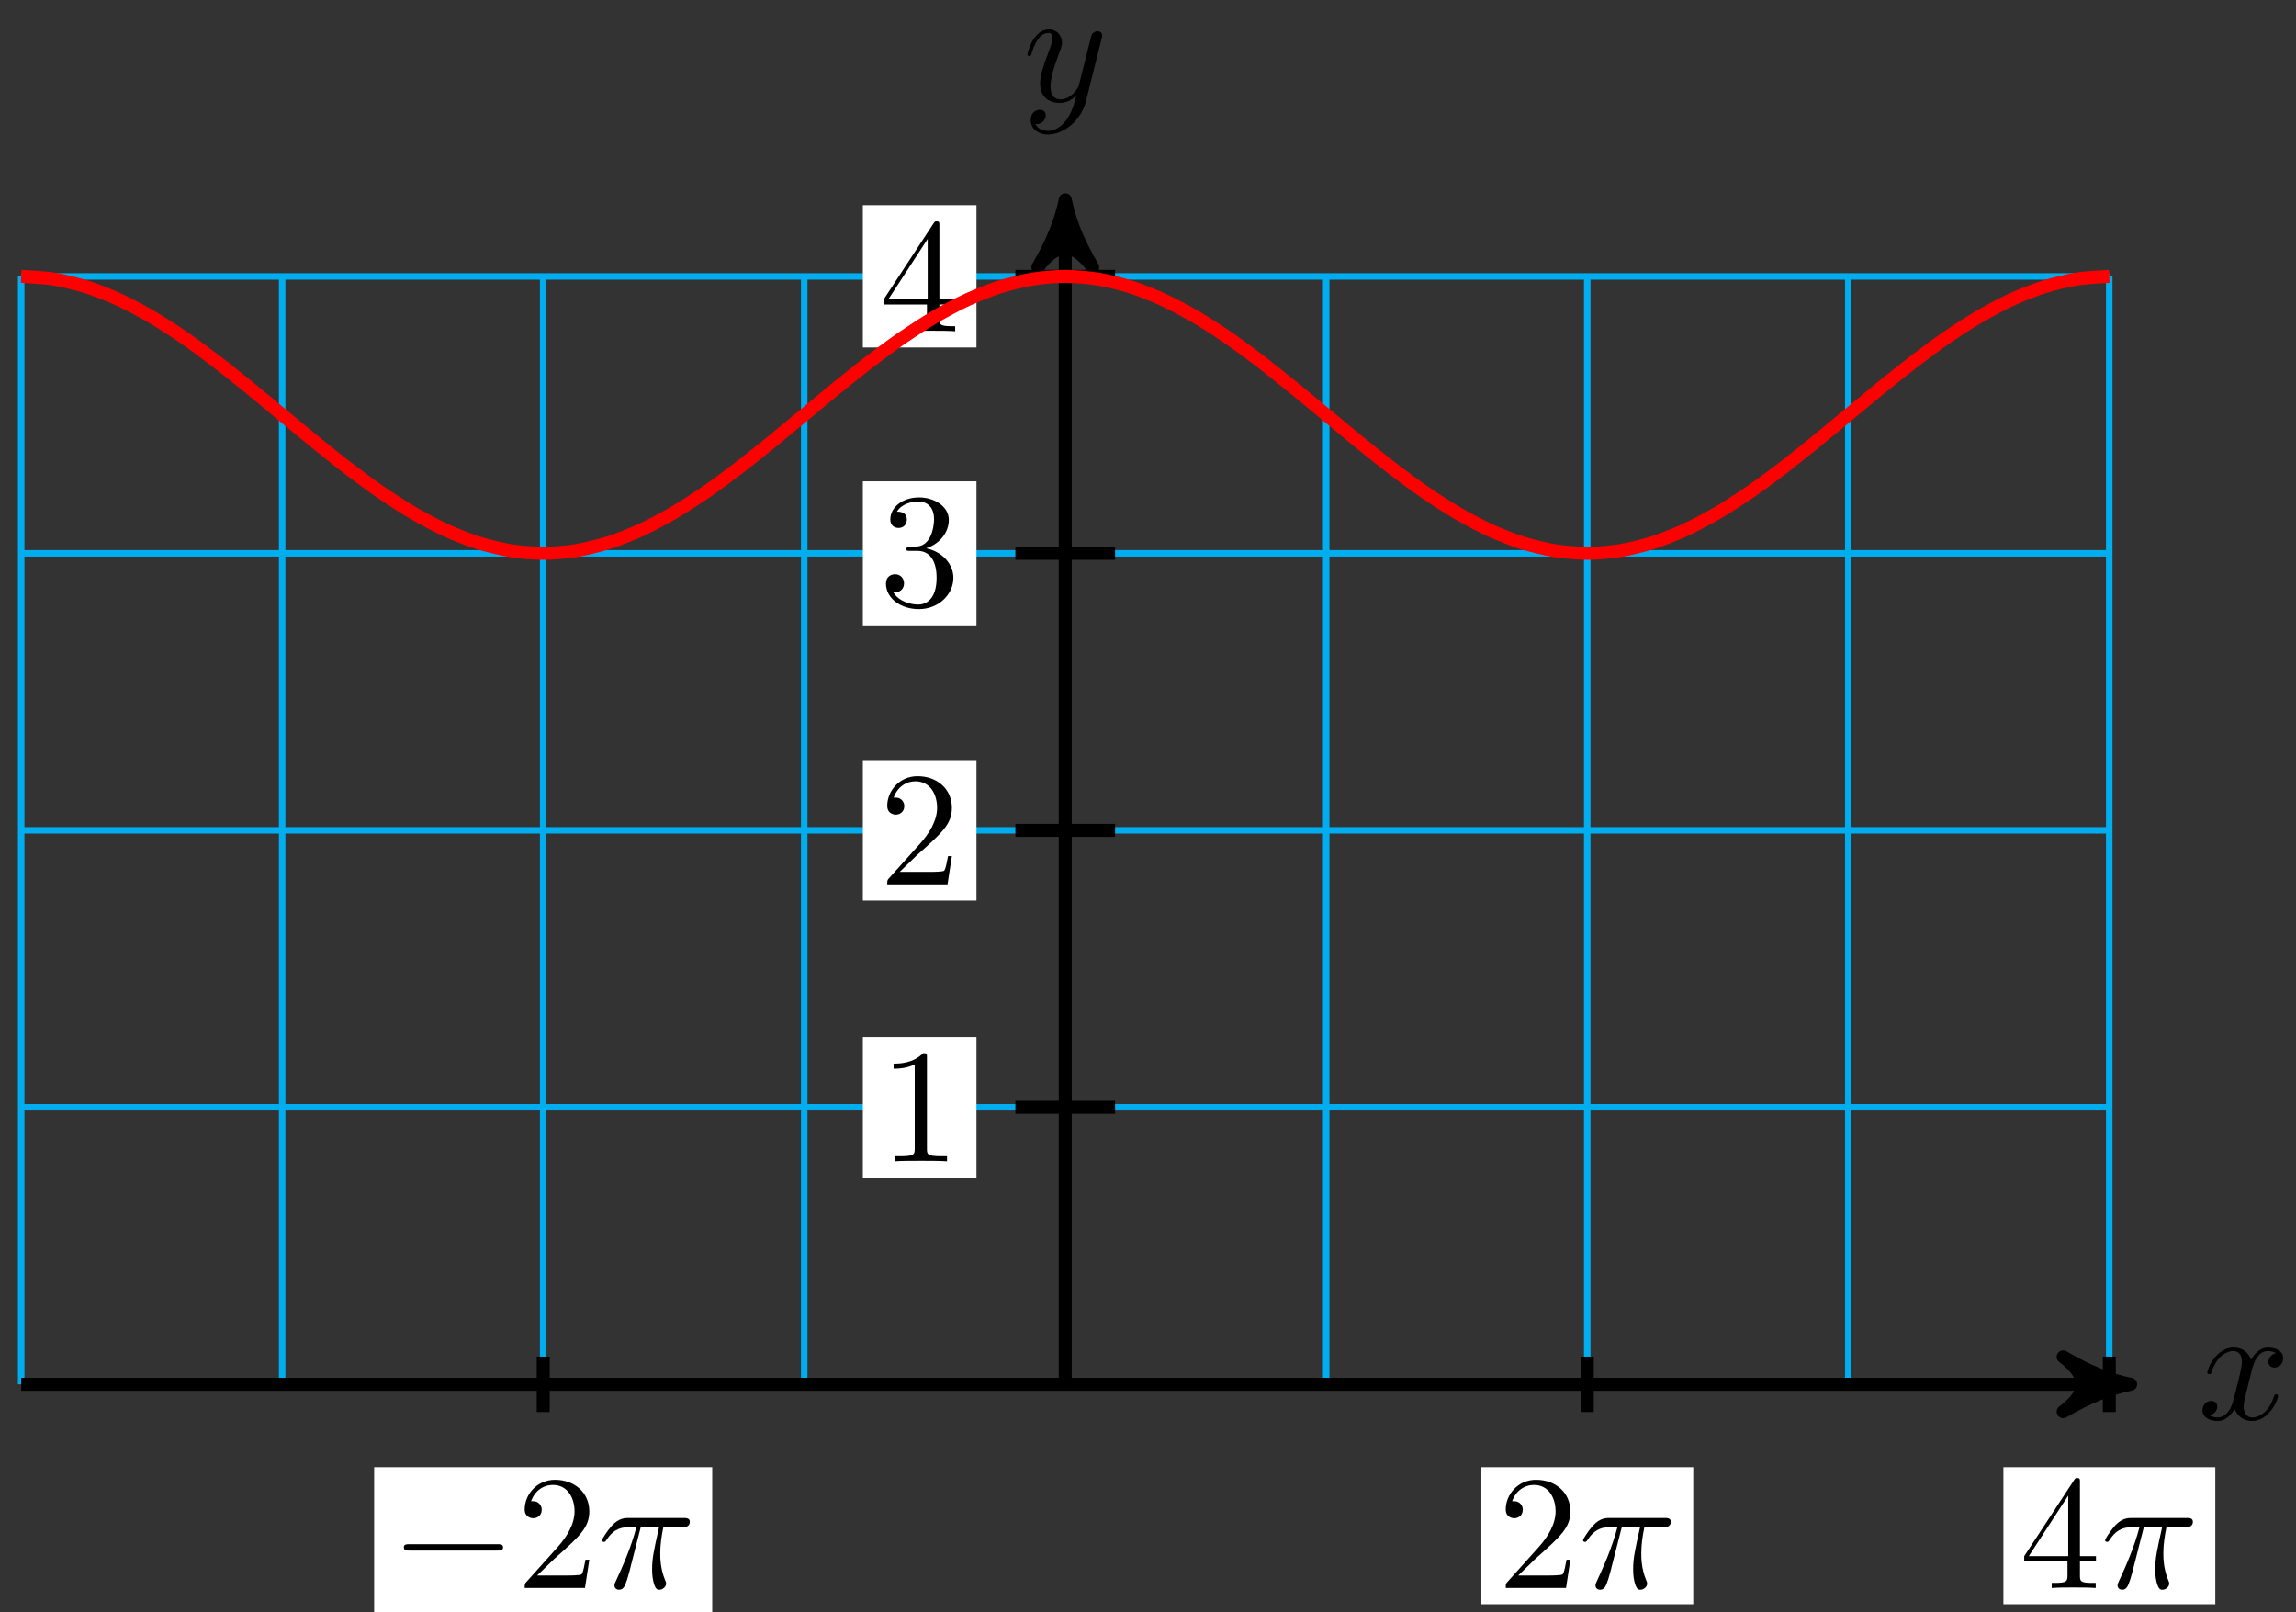 <?xml version="1.0" encoding="UTF-8"?>
<svg xmlns="http://www.w3.org/2000/svg" xmlns:xlink="http://www.w3.org/1999/xlink" width="141pt" height="99pt" viewBox="0 0 141 99" version="1.1">
<rect x="0" y="0" width="141" height="99" fill="#333333" stroke="none"/>
<defs>
<g>
<symbol overflow="visible" id="glyph0-0">
<path style="stroke:none;" d=""/>
</symbol>
<symbol overflow="visible" id="glyph0-1">
<path style="stroke:none;" d="M 3.328 -3.016 C 3.391 -3.266 3.625 -4.188 4.312 -4.188 C 4.359 -4.188 4.609 -4.188 4.812 -4.062 C 4.531 -4 4.344 -3.766 4.344 -3.516 C 4.344 -3.359 4.453 -3.172 4.719 -3.172 C 4.938 -3.172 5.25 -3.344 5.25 -3.75 C 5.25 -4.266 4.672 -4.406 4.328 -4.406 C 3.75 -4.406 3.406 -3.875 3.281 -3.656 C 3.031 -4.312 2.5 -4.406 2.203 -4.406 C 1.172 -4.406 0.594 -3.125 0.594 -2.875 C 0.594 -2.766 0.703 -2.766 0.719 -2.766 C 0.797 -2.766 0.828 -2.797 0.844 -2.875 C 1.188 -3.938 1.844 -4.188 2.188 -4.188 C 2.375 -4.188 2.719 -4.094 2.719 -3.516 C 2.719 -3.203 2.547 -2.547 2.188 -1.141 C 2.031 -0.531 1.672 -0.109 1.234 -0.109 C 1.172 -0.109 0.953 -0.109 0.734 -0.234 C 0.984 -0.297 1.203 -0.5 1.203 -0.781 C 1.203 -1.047 0.984 -1.125 0.844 -1.125 C 0.531 -1.125 0.297 -0.875 0.297 -0.547 C 0.297 -0.094 0.781 0.109 1.219 0.109 C 1.891 0.109 2.25 -0.594 2.266 -0.641 C 2.391 -0.281 2.75 0.109 3.344 0.109 C 4.375 0.109 4.938 -1.172 4.938 -1.422 C 4.938 -1.531 4.859 -1.531 4.828 -1.531 C 4.734 -1.531 4.719 -1.484 4.688 -1.422 C 4.359 -0.344 3.688 -0.109 3.375 -0.109 C 2.984 -0.109 2.828 -0.422 2.828 -0.766 C 2.828 -0.984 2.875 -1.203 2.984 -1.641 Z M 3.328 -3.016 "/>
</symbol>
<symbol overflow="visible" id="glyph0-2">
<path style="stroke:none;" d="M 4.844 -3.797 C 4.891 -3.938 4.891 -3.953 4.891 -4.031 C 4.891 -4.203 4.75 -4.297 4.594 -4.297 C 4.5 -4.297 4.344 -4.234 4.25 -4.094 C 4.234 -4.031 4.141 -3.734 4.109 -3.547 C 4.031 -3.297 3.969 -3.016 3.906 -2.75 L 3.453 -0.953 C 3.422 -0.812 2.984 -0.109 2.328 -0.109 C 1.828 -0.109 1.719 -0.547 1.719 -0.922 C 1.719 -1.375 1.891 -2 2.219 -2.875 C 2.375 -3.281 2.422 -3.391 2.422 -3.594 C 2.422 -4.031 2.109 -4.406 1.609 -4.406 C 0.656 -4.406 0.297 -2.953 0.297 -2.875 C 0.297 -2.766 0.391 -2.766 0.406 -2.766 C 0.516 -2.766 0.516 -2.797 0.562 -2.953 C 0.844 -3.891 1.234 -4.188 1.578 -4.188 C 1.656 -4.188 1.828 -4.188 1.828 -3.875 C 1.828 -3.625 1.719 -3.359 1.656 -3.172 C 1.25 -2.109 1.078 -1.547 1.078 -1.078 C 1.078 -0.188 1.703 0.109 2.297 0.109 C 2.688 0.109 3.016 -0.062 3.297 -0.344 C 3.172 0.172 3.047 0.672 2.656 1.203 C 2.391 1.531 2.016 1.828 1.562 1.828 C 1.422 1.828 0.969 1.797 0.797 1.406 C 0.953 1.406 1.094 1.406 1.219 1.281 C 1.328 1.203 1.422 1.062 1.422 0.875 C 1.422 0.562 1.156 0.531 1.062 0.531 C 0.828 0.531 0.5 0.688 0.5 1.172 C 0.5 1.672 0.938 2.047 1.562 2.047 C 2.578 2.047 3.609 1.141 3.891 0.016 Z M 4.844 -3.797 "/>
</symbol>
<symbol overflow="visible" id="glyph0-3">
<path style="stroke:none;" d="M 2.641 -3.719 L 3.766 -3.719 C 3.438 -2.25 3.344 -1.812 3.344 -1.141 C 3.344 -1 3.344 -0.734 3.422 -0.391 C 3.531 0.047 3.641 0.109 3.781 0.109 C 3.984 0.109 4.203 -0.062 4.203 -0.266 C 4.203 -0.328 4.203 -0.344 4.141 -0.484 C 3.844 -1.203 3.844 -1.859 3.844 -2.141 C 3.844 -2.656 3.922 -3.203 4.031 -3.719 L 5.156 -3.719 C 5.297 -3.719 5.656 -3.719 5.656 -4.062 C 5.656 -4.297 5.438 -4.297 5.25 -4.297 L 1.906 -4.297 C 1.688 -4.297 1.312 -4.297 0.875 -3.828 C 0.531 -3.438 0.266 -2.984 0.266 -2.938 C 0.266 -2.922 0.266 -2.828 0.391 -2.828 C 0.469 -2.828 0.484 -2.875 0.547 -2.953 C 1.031 -3.719 1.609 -3.719 1.812 -3.719 L 2.375 -3.719 C 2.062 -2.516 1.531 -1.312 1.109 -0.406 C 1.031 -0.25 1.031 -0.234 1.031 -0.156 C 1.031 0.031 1.188 0.109 1.312 0.109 C 1.609 0.109 1.688 -0.172 1.812 -0.531 C 1.953 -1 1.953 -1.016 2.078 -1.516 Z M 2.641 -3.719 "/>
</symbol>
<symbol overflow="visible" id="glyph1-0">
<path style="stroke:none;" d=""/>
</symbol>
<symbol overflow="visible" id="glyph1-1">
<path style="stroke:none;" d="M 4.172 0 L 4.172 -0.312 L 3.859 -0.312 C 2.953 -0.312 2.938 -0.422 2.938 -0.781 L 2.938 -6.375 C 2.938 -6.625 2.938 -6.641 2.703 -6.641 C 2.078 -6 1.203 -6 0.891 -6 L 0.891 -5.688 C 1.094 -5.688 1.672 -5.688 2.188 -5.953 L 2.188 -0.781 C 2.188 -0.422 2.156 -0.312 1.266 -0.312 L 0.953 -0.312 L 0.953 0 C 1.297 -0.031 2.156 -0.031 2.562 -0.031 C 2.953 -0.031 3.828 -0.031 4.172 0 Z M 4.172 0 "/>
</symbol>
<symbol overflow="visible" id="glyph1-2">
<path style="stroke:none;" d="M 4.469 -1.734 L 4.234 -1.734 C 4.172 -1.438 4.109 -1 4 -0.844 C 3.938 -0.766 3.281 -0.766 3.062 -0.766 L 1.266 -0.766 L 2.328 -1.797 C 3.875 -3.172 4.469 -3.703 4.469 -4.703 C 4.469 -5.844 3.578 -6.641 2.359 -6.641 C 1.234 -6.641 0.5 -5.719 0.5 -4.828 C 0.5 -4.281 1 -4.281 1.031 -4.281 C 1.203 -4.281 1.547 -4.391 1.547 -4.812 C 1.547 -5.062 1.359 -5.328 1.016 -5.328 C 0.938 -5.328 0.922 -5.328 0.891 -5.312 C 1.109 -5.969 1.656 -6.328 2.234 -6.328 C 3.141 -6.328 3.562 -5.516 3.562 -4.703 C 3.562 -3.906 3.078 -3.125 2.516 -2.5 L 0.609 -0.375 C 0.5 -0.266 0.5 -0.234 0.5 0 L 4.203 0 Z M 4.469 -1.734 "/>
</symbol>
<symbol overflow="visible" id="glyph1-3">
<path style="stroke:none;" d="M 4.562 -1.703 C 4.562 -2.516 3.922 -3.297 2.891 -3.516 C 3.703 -3.781 4.281 -4.469 4.281 -5.266 C 4.281 -6.078 3.406 -6.641 2.453 -6.641 C 1.453 -6.641 0.688 -6.047 0.688 -5.281 C 0.688 -4.953 0.906 -4.766 1.203 -4.766 C 1.5 -4.766 1.703 -4.984 1.703 -5.281 C 1.703 -5.766 1.234 -5.766 1.094 -5.766 C 1.391 -6.266 2.047 -6.391 2.406 -6.391 C 2.828 -6.391 3.375 -6.172 3.375 -5.281 C 3.375 -5.156 3.344 -4.578 3.094 -4.141 C 2.797 -3.656 2.453 -3.625 2.203 -3.625 C 2.125 -3.609 1.891 -3.594 1.812 -3.594 C 1.734 -3.578 1.672 -3.562 1.672 -3.469 C 1.672 -3.359 1.734 -3.359 1.906 -3.359 L 2.344 -3.359 C 3.156 -3.359 3.531 -2.688 3.531 -1.703 C 3.531 -0.344 2.844 -0.062 2.406 -0.062 C 1.969 -0.062 1.219 -0.234 0.875 -0.812 C 1.219 -0.766 1.531 -0.984 1.531 -1.359 C 1.531 -1.719 1.266 -1.922 0.984 -1.922 C 0.734 -1.922 0.422 -1.781 0.422 -1.344 C 0.422 -0.438 1.344 0.219 2.438 0.219 C 3.656 0.219 4.562 -0.688 4.562 -1.703 Z M 4.562 -1.703 "/>
</symbol>
<symbol overflow="visible" id="glyph1-4">
<path style="stroke:none;" d="M 4.688 -1.641 L 4.688 -1.953 L 3.703 -1.953 L 3.703 -6.484 C 3.703 -6.688 3.703 -6.75 3.531 -6.75 C 3.453 -6.75 3.422 -6.75 3.344 -6.625 L 0.281 -1.953 L 0.281 -1.641 L 2.938 -1.641 L 2.938 -0.781 C 2.938 -0.422 2.906 -0.312 2.172 -0.312 L 1.969 -0.312 L 1.969 0 C 2.375 -0.031 2.891 -0.031 3.312 -0.031 C 3.734 -0.031 4.25 -0.031 4.672 0 L 4.672 -0.312 L 4.453 -0.312 C 3.719 -0.312 3.703 -0.422 3.703 -0.781 L 3.703 -1.641 Z M 2.984 -1.953 L 0.562 -1.953 L 2.984 -5.672 Z M 2.984 -1.953 "/>
</symbol>
<symbol overflow="visible" id="glyph2-0">
<path style="stroke:none;" d=""/>
</symbol>
<symbol overflow="visible" id="glyph2-1">
<path style="stroke:none;" d="M 6.562 -2.297 C 6.734 -2.297 6.922 -2.297 6.922 -2.5 C 6.922 -2.688 6.734 -2.688 6.562 -2.688 L 1.172 -2.688 C 1 -2.688 0.828 -2.688 0.828 -2.5 C 0.828 -2.297 1 -2.297 1.172 -2.297 Z M 6.562 -2.297 "/>
</symbol>
<symbol overflow="visible" id="glyph3-0">
<path style="stroke:none;" d=""/>
</symbol>
<symbol overflow="visible" id="glyph3-1">
<path style="stroke:none;" d="M 1.266 -0.766 L 2.328 -1.797 C 3.875 -3.172 4.469 -3.703 4.469 -4.703 C 4.469 -5.844 3.578 -6.641 2.359 -6.641 C 1.234 -6.641 0.5 -5.719 0.5 -4.828 C 0.5 -4.281 1 -4.281 1.031 -4.281 C 1.203 -4.281 1.547 -4.391 1.547 -4.812 C 1.547 -5.062 1.359 -5.328 1.016 -5.328 C 0.938 -5.328 0.922 -5.328 0.891 -5.312 C 1.109 -5.969 1.656 -6.328 2.234 -6.328 C 3.141 -6.328 3.562 -5.516 3.562 -4.703 C 3.562 -3.906 3.078 -3.125 2.516 -2.5 L 0.609 -0.375 C 0.5 -0.266 0.5 -0.234 0.5 0 L 4.203 0 L 4.469 -1.734 L 4.234 -1.734 C 4.172 -1.438 4.109 -1 4 -0.844 C 3.938 -0.766 3.281 -0.766 3.062 -0.766 Z M 1.266 -0.766 "/>
</symbol>
<symbol overflow="visible" id="glyph3-2">
<path style="stroke:none;" d="M 2.938 -1.641 L 2.938 -0.781 C 2.938 -0.422 2.906 -0.312 2.172 -0.312 L 1.969 -0.312 L 1.969 0 C 2.375 -0.031 2.891 -0.031 3.312 -0.031 C 3.734 -0.031 4.25 -0.031 4.672 0 L 4.672 -0.312 L 4.453 -0.312 C 3.719 -0.312 3.703 -0.422 3.703 -0.781 L 3.703 -1.641 L 4.688 -1.641 L 4.688 -1.953 L 3.703 -1.953 L 3.703 -6.484 C 3.703 -6.688 3.703 -6.75 3.531 -6.75 C 3.453 -6.75 3.422 -6.75 3.344 -6.625 L 0.281 -1.953 L 0.281 -1.641 Z M 2.984 -1.953 L 0.562 -1.953 L 2.984 -5.672 Z M 2.984 -1.953 "/>
</symbol>
</g>
</defs>
<g id="surface1">
<path style="fill:none;stroke-width:0.399;stroke-linecap:butt;stroke-linejoin:miter;stroke:rgb(0%,67.839%,93.729%);stroke-opacity:1;stroke-miterlimit:10;" d="M -64.115 0.001 L 64.117 0.001 M -64.115 17.009 L 64.117 17.009 M -64.115 34.017 L 64.117 34.017 M -64.115 51.024 L 64.117 51.024 M -64.115 68.028 L 64.117 68.028 M -64.115 0.001 L -64.115 68.032 M -48.089 0.001 L -48.089 68.032 M -32.059 0.001 L -32.059 68.032 M -16.029 0.001 L -16.029 68.032 M 0.001 0.001 L 0.001 68.032 M 16.027 0.001 L 16.027 68.032 M 32.057 0.001 L 32.057 68.032 M 48.087 0.001 L 48.087 68.032 M 64.113 0.001 L 64.113 68.032 " transform="matrix(1,0,0,-1,65.417,85.001)"/>
<path style="fill:none;stroke-width:0.797;stroke-linecap:butt;stroke-linejoin:miter;stroke:rgb(0%,0%,0%);stroke-opacity:1;stroke-miterlimit:10;" d="M -64.115 0.001 L 64.383 0.001 " transform="matrix(1,0,0,-1,65.417,85.001)"/>
<path style="fill-rule:nonzero;fill:rgb(0%,0%,0%);fill-opacity:1;stroke-width:0.797;stroke-linecap:butt;stroke-linejoin:round;stroke:rgb(0%,0%,0%);stroke-opacity:1;stroke-miterlimit:10;" d="M 1.038 0.001 C -0.259 0.259 -1.556 0.778 -3.106 1.685 C -1.556 0.517 -1.556 -0.519 -3.106 -1.683 C -1.556 -0.776 -0.259 -0.261 1.038 0.001 Z M 1.038 0.001 " transform="matrix(1,0,0,-1,129.806,85.001)"/>
<g style="fill:rgb(0%,0%,0%);fill-opacity:1;">
  <use xlink:href="#glyph0-1" x="134.96" y="87.146"/>
</g>
<path style="fill:none;stroke-width:0.797;stroke-linecap:butt;stroke-linejoin:miter;stroke:rgb(0%,0%,0%);stroke-opacity:1;stroke-miterlimit:10;" d="M 0.001 0.001 L 0.001 71.7 " transform="matrix(1,0,0,-1,65.417,85.001)"/>
<path style="fill-rule:nonzero;fill:rgb(0%,0%,0%);fill-opacity:1;stroke-width:0.797;stroke-linecap:butt;stroke-linejoin:round;stroke:rgb(0%,0%,0%);stroke-opacity:1;stroke-miterlimit:10;" d="M 1.034 -0.001 C -0.259 0.261 -1.555 0.776 -3.11 1.682 C -1.555 0.518 -1.555 -0.517 -3.11 -1.685 C -1.555 -0.778 -0.259 -0.259 1.034 -0.001 Z M 1.034 -0.001 " transform="matrix(0,-1,-1,0,65.417,13.3)"/>
<g style="fill:rgb(0%,0%,0%);fill-opacity:1;">
  <use xlink:href="#glyph0-2" x="62.796" y="6.209"/>
</g>
<path style="fill:none;stroke-width:0.797;stroke-linecap:butt;stroke-linejoin:miter;stroke:rgb(0%,0%,0%);stroke-opacity:1;stroke-miterlimit:10;" d="M 3.06 17.009 L -3.061 17.009 " transform="matrix(1,0,0,-1,65.417,85.001)"/>
<path style=" stroke:none;fill-rule:nonzero;fill:rgb(100%,100%,100%);fill-opacity:1;" d="M 52.988 72.309 L 59.965 72.309 L 59.965 63.68 L 52.988 63.68 Z M 52.988 72.309 "/>
<g style="fill:rgb(0%,0%,0%);fill-opacity:1;">
  <use xlink:href="#glyph1-1" x="53.986" y="71.31"/>
</g>
<path style="fill:none;stroke-width:0.797;stroke-linecap:butt;stroke-linejoin:miter;stroke:rgb(0%,0%,0%);stroke-opacity:1;stroke-miterlimit:10;" d="M 3.06 34.017 L -3.061 34.017 " transform="matrix(1,0,0,-1,65.417,85.001)"/>
<path style=" stroke:none;fill-rule:nonzero;fill:rgb(100%,100%,100%);fill-opacity:1;" d="M 52.988 55.297 L 59.965 55.297 L 59.965 46.672 L 52.988 46.672 Z M 52.988 55.297 "/>
<g style="fill:rgb(0%,0%,0%);fill-opacity:1;">
  <use xlink:href="#glyph1-2" x="53.986" y="54.302"/>
</g>
<path style="fill:none;stroke-width:0.797;stroke-linecap:butt;stroke-linejoin:miter;stroke:rgb(0%,0%,0%);stroke-opacity:1;stroke-miterlimit:10;" d="M 3.06 51.024 L -3.061 51.024 " transform="matrix(1,0,0,-1,65.417,85.001)"/>
<path style=" stroke:none;fill-rule:nonzero;fill:rgb(100%,100%,100%);fill-opacity:1;" d="M 52.988 38.398 L 59.965 38.398 L 59.965 29.555 L 52.988 29.555 Z M 52.988 38.398 "/>
<g style="fill:rgb(0%,0%,0%);fill-opacity:1;">
  <use xlink:href="#glyph1-3" x="53.986" y="37.184"/>
</g>
<path style="fill:none;stroke-width:0.797;stroke-linecap:butt;stroke-linejoin:miter;stroke:rgb(0%,0%,0%);stroke-opacity:1;stroke-miterlimit:10;" d="M 3.06 68.032 L -3.061 68.032 " transform="matrix(1,0,0,-1,65.417,85.001)"/>
<path style=" stroke:none;fill-rule:nonzero;fill:rgb(100%,100%,100%);fill-opacity:1;" d="M 52.988 21.336 L 59.965 21.336 L 59.965 12.598 L 52.988 12.598 Z M 52.988 21.336 "/>
<g style="fill:rgb(0%,0%,0%);fill-opacity:1;">
  <use xlink:href="#glyph1-4" x="53.986" y="20.34"/>
</g>
<path style="fill:none;stroke-width:0.797;stroke-linecap:butt;stroke-linejoin:miter;stroke:rgb(0%,0%,0%);stroke-opacity:1;stroke-miterlimit:10;" d="M -32.059 1.7 L -32.059 -1.702 " transform="matrix(1,0,0,-1,65.417,85.001)"/>
<path style=" stroke:none;fill-rule:nonzero;fill:rgb(100%,100%,100%);fill-opacity:1;" d="M 22.977 99.332 L 43.738 99.332 L 43.738 90.09 L 22.977 90.09 Z M 22.977 99.332 "/>
<g style="fill:rgb(0%,0%,0%);fill-opacity:1;">
  <use xlink:href="#glyph2-1" x="23.972" y="97.506"/>
</g>
<g style="fill:rgb(0%,0%,0%);fill-opacity:1;">
  <use xlink:href="#glyph3-1" x="31.721" y="97.506"/>
</g>
<g style="fill:rgb(0%,0%,0%);fill-opacity:1;">
  <use xlink:href="#glyph0-3" x="36.703" y="97.506"/>
</g>
<path style="fill:none;stroke-width:0.797;stroke-linecap:butt;stroke-linejoin:miter;stroke:rgb(0%,0%,0%);stroke-opacity:1;stroke-miterlimit:10;" d="M 32.057 1.7 L 32.057 -1.702 " transform="matrix(1,0,0,-1,65.417,85.001)"/>
<path style=" stroke:none;fill-rule:nonzero;fill:rgb(100%,100%,100%);fill-opacity:1;" d="M 90.973 98.504 L 103.984 98.504 L 103.984 90.09 L 90.973 90.09 Z M 90.973 98.504 "/>
<g style="fill:rgb(0%,0%,0%);fill-opacity:1;">
  <use xlink:href="#glyph3-1" x="91.968" y="97.506"/>
</g>
<g style="fill:rgb(0%,0%,0%);fill-opacity:1;">
  <use xlink:href="#glyph0-3" x="96.949" y="97.506"/>
</g>
<path style="fill:none;stroke-width:0.797;stroke-linecap:butt;stroke-linejoin:miter;stroke:rgb(0%,0%,0%);stroke-opacity:1;stroke-miterlimit:10;" d="M 64.117 1.7 L 64.117 -1.702 " transform="matrix(1,0,0,-1,65.417,85.001)"/>
<path style=" stroke:none;fill-rule:nonzero;fill:rgb(100%,100%,100%);fill-opacity:1;" d="M 123.031 98.504 L 136.043 98.504 L 136.043 90.09 L 123.031 90.09 Z M 123.031 98.504 "/>
<g style="fill:rgb(0%,0%,0%);fill-opacity:1;">
  <use xlink:href="#glyph3-2" x="124.028" y="97.506"/>
</g>
<g style="fill:rgb(0%,0%,0%);fill-opacity:1;">
  <use xlink:href="#glyph0-3" x="129.01" y="97.506"/>
</g>
<path style="fill:none;stroke-width:0.797;stroke-linecap:butt;stroke-linejoin:miter;stroke:rgb(100%,0%,0%);stroke-opacity:1;stroke-miterlimit:10;" d="M -64.115 68.032 C -64.115 68.032 -62.67 67.958 -62.111 67.868 C -61.556 67.778 -60.666 67.56 -60.107 67.384 C -59.553 67.208 -58.662 66.856 -58.107 66.599 C -57.549 66.345 -56.658 65.868 -56.104 65.544 C -55.545 65.216 -54.655 64.638 -54.1 64.255 C -53.541 63.872 -52.651 63.208 -52.096 62.782 C -51.538 62.356 -50.647 61.638 -50.092 61.188 C -49.534 60.735 -48.643 59.989 -48.089 59.528 C -47.53 59.067 -46.64 58.321 -46.085 57.872 C -45.526 57.419 -44.636 56.7 -44.081 56.274 C -43.523 55.849 -42.632 55.188 -42.077 54.806 C -41.523 54.423 -40.628 53.841 -40.074 53.517 C -39.519 53.192 -38.625 52.716 -38.07 52.458 C -37.515 52.204 -36.621 51.849 -36.066 51.673 C -35.512 51.497 -34.617 51.278 -34.063 51.188 C -33.508 51.099 -32.613 51.024 -32.059 51.024 C -31.504 51.024 -30.61 51.099 -30.055 51.188 C -29.5 51.278 -28.61 51.497 -28.051 51.673 C -27.497 51.849 -26.606 52.204 -26.048 52.458 C -25.493 52.712 -24.602 53.188 -24.044 53.517 C -23.489 53.841 -22.599 54.423 -22.04 54.802 C -21.485 55.185 -20.595 55.849 -20.036 56.274 C -19.482 56.7 -18.591 57.419 -18.033 57.868 C -17.478 58.321 -16.587 59.067 -16.029 59.528 C -15.474 59.989 -14.584 60.735 -14.029 61.185 C -13.47 61.638 -12.58 62.356 -12.025 62.782 C -11.467 63.208 -10.576 63.868 -10.021 64.251 C -9.463 64.634 -8.572 65.216 -8.018 65.54 C -7.459 65.868 -6.569 66.345 -6.014 66.599 C -5.455 66.853 -4.565 67.208 -4.01 67.384 C -3.452 67.56 -2.561 67.778 -2.006 67.868 C -1.448 67.958 -0.557 68.032 -0.003 68.032 C 0.552 68.032 1.446 67.958 2.001 67.868 C 2.556 67.778 3.45 67.564 4.005 67.388 C 4.559 67.208 5.454 66.856 6.009 66.599 C 6.563 66.345 7.458 65.868 8.012 65.544 C 8.567 65.22 9.461 64.638 10.016 64.255 C 10.571 63.872 11.465 63.212 12.02 62.786 C 12.574 62.36 13.465 61.642 14.023 61.188 C 14.578 60.739 15.469 59.993 16.027 59.532 C 16.582 59.071 17.472 58.325 18.031 57.872 C 18.586 57.419 19.476 56.704 20.035 56.278 C 20.589 55.853 21.48 55.188 22.038 54.806 C 22.593 54.423 23.484 53.845 24.042 53.517 C 24.597 53.192 25.487 52.716 26.046 52.458 C 26.601 52.204 27.491 51.849 28.046 51.673 C 28.604 51.497 29.495 51.278 30.05 51.188 C 30.608 51.099 31.499 51.024 32.053 51.024 C 32.612 51.024 33.502 51.099 34.057 51.188 C 34.616 51.278 35.506 51.497 36.061 51.673 C 36.619 51.849 37.51 52.2 38.065 52.458 C 38.623 52.712 39.514 53.188 40.068 53.513 C 40.627 53.841 41.517 54.419 42.072 54.802 C 42.631 55.185 43.521 55.845 44.076 56.271 C 44.63 56.696 45.525 57.415 46.08 57.868 C 46.634 58.317 47.529 59.067 48.083 59.524 C 48.638 59.985 49.532 60.731 50.087 61.185 C 50.642 61.638 51.536 62.353 52.091 62.778 C 52.645 63.204 53.54 63.868 54.095 64.251 C 54.649 64.634 55.54 65.212 56.098 65.54 C 56.653 65.864 57.543 66.341 58.102 66.599 C 58.657 66.853 59.547 67.208 60.106 67.384 C 60.66 67.56 61.551 67.778 62.109 67.868 C 62.664 67.958 64.113 68.032 64.113 68.032 " transform="matrix(1,0,0,-1,65.417,85.001)"/>
</g>
</svg>

